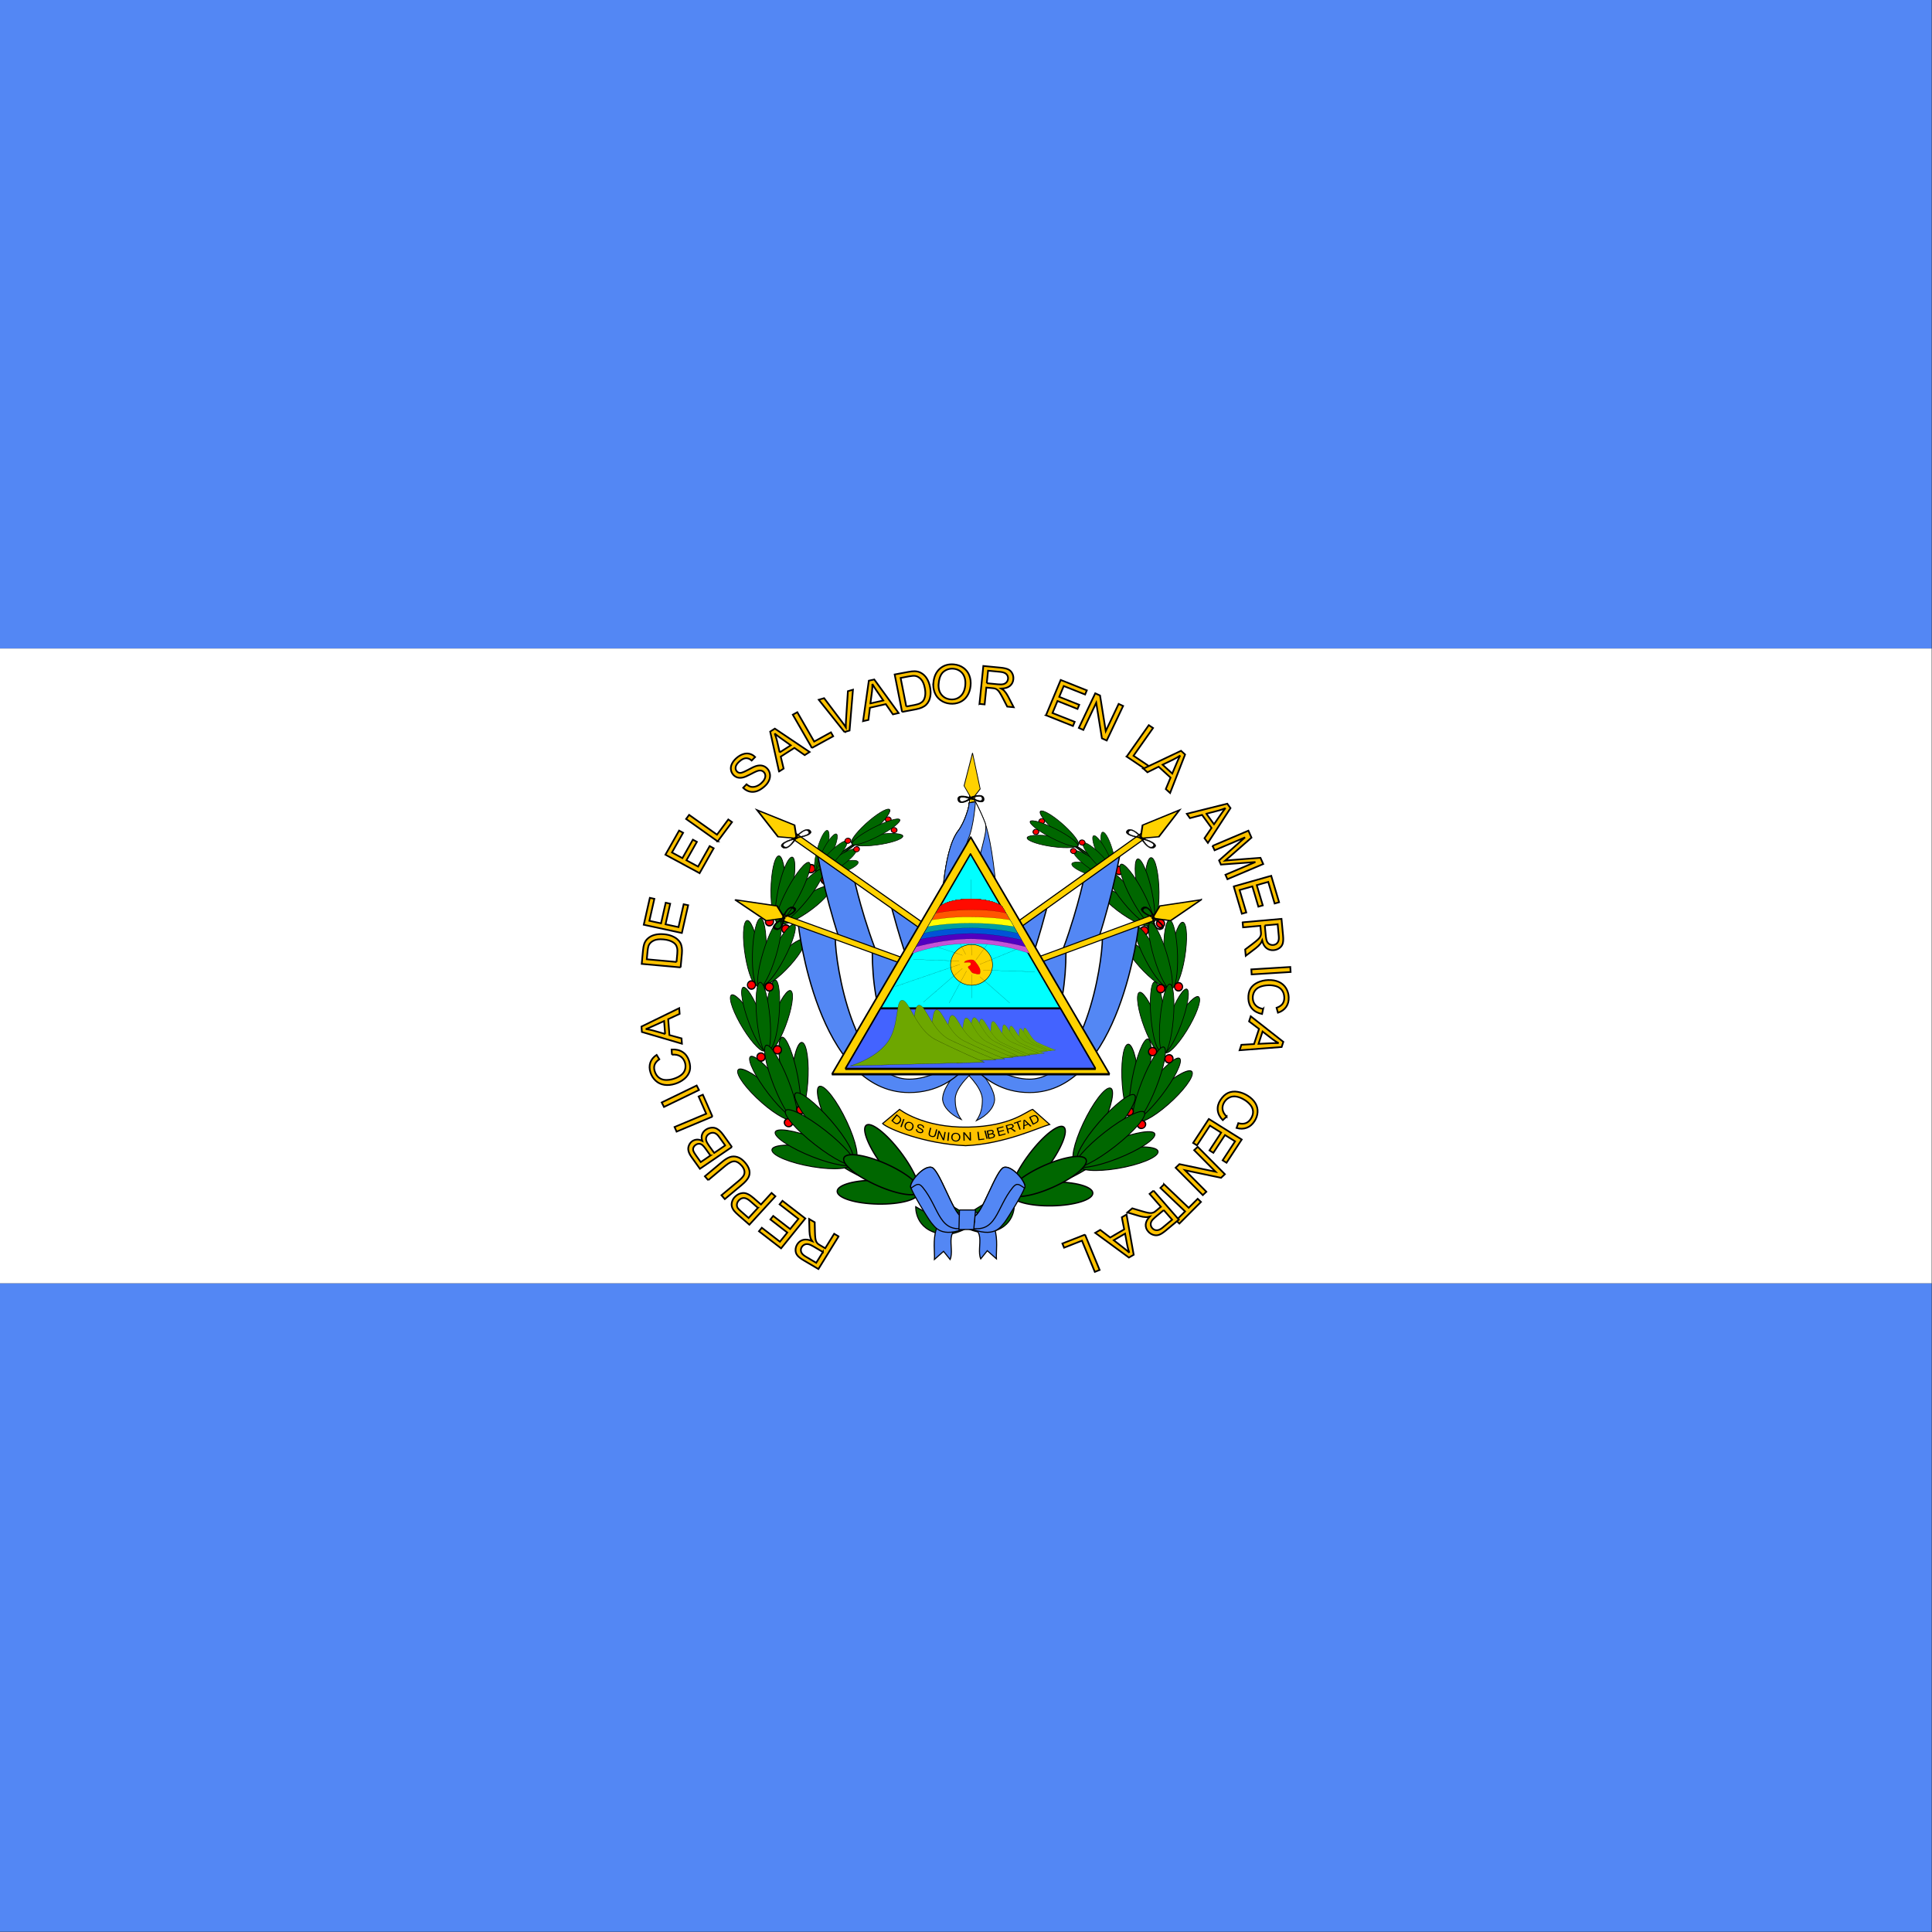 <svg xmlns="http://www.w3.org/2000/svg" viewBox="0 0 512 512" xmlns:xlink="http://www.w3.org/1999/xlink"><rect x="0" y="0" width="512" height="512" fill="#333333" stroke="none"/><defs><path id="1" d="m283.46-389.76l-17.717 70.866 17.717 25.04 17.716-25.04-17.716-70.866z"/><path id="2" d="m368.98-419.45s-40.709-27.717-40.709.866c0 28.582 39.843.866 40.709-.866zm-7.795-.181s-28.583-19.342-28.583.604c0 19.945 27.975.604 28.583-.604z"/><path id="3" d="m334.69 674.38s28.31-4.996 46.624-19.982c18.316-14.986 18.317-39.964 26.642-39.964 8.326 0 9.991 28.31 29.973 38.3 19.981 9.991 51.62 23.312 51.62 23.312l-154.86-1.665z"/><path id="4" d="m490.58 234.24c0 .846-.823 1.531-1.837 1.531s-1.837-.685-1.837-1.531c0-.846.823-1.531 1.837-1.531s1.837.685 1.837 1.531z"/><path id="5" d="m320.26 487.2c0 59.825-11.597 108.32-25.903 108.32s-25.903-48.5-25.903-108.32c0-59.825 11.597-108.32 25.903-108.32s25.903 48.5 25.903 108.32z"/><path id="6" d="m314.71 506.2c0 45.06-10.06 81.59-22.479 81.59s-22.479-36.53-22.479-81.59c0-45.06 10.06-81.59 22.479-81.59s22.479 36.53 22.479 81.59z"/><clipPath id="0"><path d="m164.71 0h496.06v496.06h-496.06z"/></clipPath></defs><g clip-path="url(#0)" transform="matrix(1.032 0 0 1.032-170 0)"><g fill-rule="evenodd" stroke-width="1.25"><g fill="#5387f4"><path d="M 0,329.53 H825.59 V496.07 H0 z"/><path d="m0 0h825.59v166.54h-825.59z"/></g><path fill="#fff" d="M 0,166.54 H825.59 V329.53 H0 z"/></g><g><g stroke="#000"><g fill-rule="evenodd"><g transform="matrix(.749 0 0 .742 105.14 72.61)"><g transform="matrix(-1 0 0 1 825.1 9.187)"><g fill="#f00" stroke-width=".529"><path d="m490.58 234.24c0 .846-.823 1.531-1.837 1.531s-1.837-.685-1.837-1.531c0-.846.823-1.531 1.837-1.531s1.837.685 1.837 1.531z" transform="matrix(.634-.401.497.785 41.19 205.69)"/><use transform="matrix(.634-.401.497.785 36.37 209.51)" xlink:href="#4"/></g><g fill="#006700" stroke-width="2.553"><path d="m259.03 105.71s400.32 70.64 414.45 395.62c14.13 324.97-188.39 367.36-259.03 419.16-70.64 51.807-113.03 113.03-146 113.03-32.968 0-80.06-14.13-80.06-14.13s9.42 51.81 75.36 47.1c65.936-4.71 127.16-113.03 164.84-131.87s277.88-98.9 259.04-428.58c-14.13-353.23-423.88-390.91-428.59-400.33z" transform="matrix(.138.033-.034.148 406.46 152.89)"/><use transform="matrix(.067-.005.017.067 435.79 156.41)" xlink:href="#5"/><use transform="matrix(.061-.023.031.064 429.11 164.08)" xlink:href="#5"/><use transform="matrix(.006-.071.063.019 425.66 205.09)" xlink:href="#5"/><use transform="matrix(.029-.06.057.04 421.8 189.48)" xlink:href="#5"/><use transform="matrix(.045-.047.049.052 423.4 178.25)" xlink:href="#5"/></g><g fill="#f00" stroke-width=".529"><use transform="matrix(.713-.233.288.883 65.801 118.99)" xlink:href="#4"/><use transform="matrix(.713-.233.288.883 60.19 121.51)" xlink:href="#4"/></g><g fill="#006700" stroke-width="2.553"><use transform="matrix(.095.023.001.104 450.31 143)" xlink:href="#5"/><use transform="matrix(.092-.005.022.106 438.59 150.9)" xlink:href="#5"/><use transform="matrix(.032-.099.081.056 420.64 208.04)" xlink:href="#5"/><use transform="matrix(.06-.073.067.083 420.3 183.9)" xlink:href="#5"/><use transform="matrix(.077-.047.051.097 426.13 168.55)" xlink:href="#5"/><use transform="matrix(.089.042-.017.103 469.8 160.18)" xlink:href="#5"/><use transform="matrix(.091.013.003.109 456.96 165.67)" xlink:href="#5"/><use transform="matrix(.048-.092.069.071 429.42 218.55)" xlink:href="#5"/><use transform="matrix(.071-.06.05.095 433.31 194.64)" xlink:href="#5"/><use transform="matrix(.083-.031.032.106 441.69 180.63)" xlink:href="#5"/><use transform="matrix(.065.077-.054.088 496.25 181.43)" xlink:href="#5"/><use transform="matrix(.077.051-.038.102 482.57 181.05)" xlink:href="#5"/><use transform="matrix(.078-.064.036.096 437.71 218.35)" xlink:href="#5"/><use transform="matrix(.087-.025.01.11 450.24 197.83)" xlink:href="#5"/><use transform="matrix(.087.007-.01.112 463.11 188.42)" xlink:href="#5"/><use transform="matrix(.047.109-.087.077 511.72 202.12)" xlink:href="#5"/></g><g fill="#f00" stroke-width=".529"><use transform="matrix(.293-.425.555.302 167.81 313.54)" xlink:href="#4"/><use transform="matrix(.293-.425.555.302 165.8 317.22)" xlink:href="#4"/></g><g fill="#006700" stroke-width="2.553"><use transform="matrix(.068.085-.075.098 496.78 196.6)" xlink:href="#5"/><use transform="matrix(.107-.042.009.119 435.5 221.04)" xlink:href="#5"/><use transform="matrix(.104.005-.024.125 455.84 203.07)" xlink:href="#5"/><use transform="matrix(.094.04-.047.12 473 197.47)" xlink:href="#5"/><use transform="matrix(-.013.131-.125.021 532.08 244.55)" xlink:href="#5"/></g><g fill="#f00" stroke-width=".529"><use transform="matrix(.452.598-.741.56 427.87-141.94)" xlink:href="#4"/><use transform="matrix(.452.598-.741.56 423.66-146.42)" xlink:href="#4"/></g><g fill="#006700" stroke-width="2.553"><use transform="matrix(.021.122-.124.049 520.59 230.39)" xlink:href="#5"/><use transform="matrix(.125.024-.055.118 448.5 217.11)" xlink:href="#5"/><use transform="matrix(.098.067-.089.104 477.65 212.14)" xlink:href="#5"/><use transform="matrix(.069.094-.109.086 497.18 217.05)" xlink:href="#5"/><g transform="matrix(.063.169-.159.071 507.09 211.42)"><use transform="matrix(.929.371-.371.929 252.11-52.33)" xlink:href="#6"/><use transform="matrix(.874-.486.486.874-234.07 229)" xlink:href="#6"/><use transform="translate(9.991 14.986)" xlink:href="#6"/></g><g transform="matrix(.039-.065.1.052 381.33 173.41)"><use transform="matrix(.929.371-.371.929 252.11-52.33)" xlink:href="#6"/><use transform="matrix(.874-.486.486.874-234.07 229)" xlink:href="#6"/><use transform="translate(9.991 14.986)" xlink:href="#6"/></g></g><g fill="#f00" stroke-width=".529"><use transform="matrix(.75 0 0 .929 121.35 16.238)" xlink:href="#4"/><use transform="matrix(.75 0 0 .929 115.23 16.888)" xlink:href="#4"/><use transform="matrix(.649.376-.465.804 276.35-113.32)" xlink:href="#4"/><use transform="matrix(.649.376-.465.804 270.73-115.82)" xlink:href="#4"/><use transform="matrix(.403-.322.444.449 153.89 236.13)" xlink:href="#4"/><use transform="matrix(.403-.322.444.449 150.91 239.07)" xlink:href="#4"/></g></g><g transform="translate(-4.287 9.799)"><g fill="#f00" stroke-width=".529"><use transform="matrix(.634-.401.497.785 41.19 205.69)" xlink:href="#4"/><use transform="matrix(.634-.401.497.785 36.37 209.51)" xlink:href="#4"/></g><g fill="#006700" stroke-width="2.553"><path d="m259.03 105.71s400.32 70.64 414.45 395.62c14.13 324.97-188.39 367.36-259.03 419.16-70.64 51.807-113.03 113.03-146 113.03-32.968 0-80.06-14.13-80.06-14.13s9.42 51.81 75.36 47.1c65.936-4.71 127.16-113.03 164.84-131.87s277.88-98.9 259.04-428.58c-14.13-353.23-423.88-390.91-428.59-400.33z" transform="matrix(.138.033-.034.148 406.46 152.89)"/><use transform="matrix(.067-.005.017.067 435.79 156.41)" xlink:href="#5"/><use transform="matrix(.061-.023.031.064 429.11 164.08)" xlink:href="#5"/><use transform="matrix(.006-.071.063.019 425.66 205.09)" xlink:href="#5"/><use transform="matrix(.029-.06.057.04 421.8 189.48)" xlink:href="#5"/><use transform="matrix(.045-.047.049.052 423.4 178.25)" xlink:href="#5"/></g><g fill="#f00" stroke-width=".529"><use transform="matrix(.713-.233.288.883 65.801 118.99)" xlink:href="#4"/><use transform="matrix(.713-.233.288.883 60.19 121.51)" xlink:href="#4"/></g><g fill="#006700" stroke-width="2.553"><use transform="matrix(.095.023.001.104 450.31 143)" xlink:href="#5"/><use transform="matrix(.092-.005.022.106 438.59 150.9)" xlink:href="#5"/><use transform="matrix(.032-.099.081.056 420.64 208.04)" xlink:href="#5"/><use transform="matrix(.06-.073.067.083 420.3 183.9)" xlink:href="#5"/><use transform="matrix(.077-.047.051.097 426.13 168.55)" xlink:href="#5"/><use transform="matrix(.089.042-.017.103 469.8 160.18)" xlink:href="#5"/><use transform="matrix(.091.013.003.109 456.96 165.67)" xlink:href="#5"/><use transform="matrix(.048-.092.069.071 429.42 218.55)" xlink:href="#5"/><use transform="matrix(.071-.06.05.095 433.31 194.64)" xlink:href="#5"/><use transform="matrix(.083-.031.032.106 441.69 180.63)" xlink:href="#5"/><use transform="matrix(.065.077-.054.088 496.25 181.43)" xlink:href="#5"/><use transform="matrix(.077.051-.038.102 482.57 181.05)" xlink:href="#5"/><use transform="matrix(.078-.064.036.096 437.71 218.35)" xlink:href="#5"/><use transform="matrix(.087-.025.01.11 450.24 197.83)" xlink:href="#5"/><use transform="matrix(.087.007-.01.112 463.11 188.42)" xlink:href="#5"/><use transform="matrix(.047.109-.087.077 511.72 202.12)" xlink:href="#5"/></g><g fill="#f00" stroke-width=".529"><use transform="matrix(.293-.425.555.302 167.81 313.54)" xlink:href="#4"/><use transform="matrix(.293-.425.555.302 165.8 317.22)" xlink:href="#4"/></g><g fill="#006700" stroke-width="2.553"><use transform="matrix(.068.085-.075.098 496.78 196.6)" xlink:href="#5"/><use transform="matrix(.107-.042.009.119 435.5 221.04)" xlink:href="#5"/><use transform="matrix(.104.005-.024.125 455.84 203.07)" xlink:href="#5"/><use transform="matrix(.094.04-.047.12 473 197.47)" xlink:href="#5"/><use transform="matrix(-.013.131-.125.021 532.08 244.55)" xlink:href="#5"/></g><g fill="#f00" stroke-width=".529"><use transform="matrix(.452.598-.741.56 427.87-141.94)" xlink:href="#4"/><use transform="matrix(.452.598-.741.56 423.66-146.42)" xlink:href="#4"/></g><g fill="#006700" stroke-width="2.553"><use transform="matrix(.021.122-.124.049 520.59 230.39)" xlink:href="#5"/><use transform="matrix(.125.024-.055.118 448.5 217.11)" xlink:href="#5"/><use transform="matrix(.098.067-.089.104 477.65 212.14)" xlink:href="#5"/><use transform="matrix(.069.094-.109.086 497.18 217.05)" xlink:href="#5"/><g transform="matrix(.063.169-.159.071 507.09 211.42)"><use transform="matrix(.929.371-.371.929 252.11-52.33)" xlink:href="#6"/><use transform="matrix(.874-.486.486.874-234.07 229)" xlink:href="#6"/><use transform="translate(9.991 14.986)" xlink:href="#6"/></g><g transform="matrix(.039-.065.1.052 381.33 173.41)"><use transform="matrix(.929.371-.371.929 252.11-52.33)" xlink:href="#6"/><use transform="matrix(.874-.486.486.874-234.07 229)" xlink:href="#6"/><use transform="translate(9.991 14.986)" xlink:href="#6"/></g></g><g fill="#f00" stroke-width=".529"><use transform="matrix(.75 0 0 .929 121.35 16.238)" xlink:href="#4"/><use transform="matrix(.75 0 0 .929 115.23 16.888)" xlink:href="#4"/><use transform="matrix(.649.376-.465.804 276.35-113.32)" xlink:href="#4"/><use transform="matrix(.649.376-.465.804 270.73-115.82)" xlink:href="#4"/><use transform="matrix(.403-.322.444.449 153.89 236.13)" xlink:href="#4"/><use transform="matrix(.403-.322.444.449 150.91 239.07)" xlink:href="#4"/></g></g><g fill="#5387f4" stroke-width=".375" transform="translate(-3.062 1.837)"><path d="m411.36 319.5l.037 5.258c10.21-.517 5.263 6.977 7.03 11.223l2.255-2.827 3.122 2.803c-.25-4.908 2.748-17.395-12.443-16.457z" transform="translate(.433)" id="8"/><use transform="matrix(-1 0 0 1 827.23.217)" xlink:href="#8"/><g transform="matrix(.897.443-.443.897 184.34-149.98)"><path d="m427.88 303.13c.325 1.901-.449 11.372-.865 13.641-.537 1.923-.447 6.708-10.395 7.147-4.776.211-3.898-4.548-3.681-4.548.216 0 1.949 1.733 3.898 0 1.948-1.732-.444-17.53 1.515-19.488 2.156-2.155 9.985 1.496 9.528 3.248z" id="H"/><path d="m427.88 303.13c-2.057-.264-3.159-.732-3.68 1.516-2.053 9.07 2.368 17.1-7.58 19.272-4.665 1.041-3.898-4.548-3.681-4.548.216 0 1.949 1.733 3.898 0 1.948-1.732-.444-17.53 1.515-19.488 2.156-2.155 9.985 1.496 9.528 3.248z" id="I"/></g><g transform="matrix(-.897.443.443.897 644.51-149.98)"><use xlink:href="#H"/><use xlink:href="#I"/></g><path d="m411.57 319.06l-.18 6.774 5.08-.037.613-6.737h-5.513z"/></g></g><path fill="#5387f4" stroke-width=".375" d="m409.69 276.93s-14.322 12.06-14.322 20.725c.306 3.457 3.169 6.981 8.407 9.52-2.418-3.586-2.747-6.52-2.747-9.931.306-5.86 8.461-12.931 8.461-12.931l.201-7.383z" transform="matrix(-.557 0 0 .561 640.36 115.47)" id="7"/><g transform="matrix(.749 0 0 .742 145.3 269.28)"><g fill="#ffd200"><path stroke-width=".28" d="m172.65-427.57h49.929v2.055h-49.929z" transform="matrix(.001-1.077-.893-.137-21.895 93.38)"/><use stroke-width="1.698" transform="matrix(-.156-.03-.002.168 402.81-28.331)" xlink:href="#1"/></g><g stroke-width="2.684"><path d="m368.98-419.45s-40.709-27.717-40.709.866c0 28.582 39.843.866 40.709-.866zm-7.795-.181s-28.583-19.342-28.583.604c0 19.945 27.975.604 28.583-.604z" transform="matrix(-.121-.01.004.087 404.67-46.703)"/><use transform="matrix(.118-.014-.016-.087 308.96-117.95)" xlink:href="#2"/></g><g stroke-width=".279" transform="matrix(.9 0 0 1.077-21.895 93.38)"><path fill="#5387f4" d="m422.29-165.7l2.45-.306s1.766 2.602 3.675 6.737c1.679 4.331 3.368 11.33 4.899 27.25-4.593-.307-21.436 1.531-21.436 1.531s.236-19.17 6.125-26.03c2.757-2.906 4.593-8.575 4.287-9.188z"/><path fill="#fff" d="m422.29-165.7l2.45-.306s1.766 2.602 3.675 6.737c1.679 4.331-4.9 11.636-3.369 27.561-4.593-.307-13.168 1.225-13.168 1.225s.236-19.17 6.125-26.03c2.757-2.906 4.593-8.575 4.287-9.188z"/><path fill="#5387f4" d="m422.29-165.7l2.45-.306s-.613 7.962-2.756 11.943c-2.144 3.981-3.369 22.967-3.063 22.967.307 0-7.04.613-7.04.613s.236-19.17 6.125-26.03c2.757-2.906 4.593-8.575 4.287-9.188z"/></g></g><use transform="matrix(-1.029 0 0 .973 839.1 7.477)" xlink:href="#7"/><g transform="matrix(-.268 0 0 .195 512.17 346.21)"><g stroke-width="1.25"><path fill="#5387f4" d="m407.48-248.03l106.3-106.3s-27.516 220.02-88.58 265.75c0 0-53.15 24.12-53.15-.135l35.433-159.31z" transform="translate(0-301.18)" id="9"/><path fill="#fff" d="m407.48-248.03l70.866-70.867s-35.433 230.31-106.3 230.31v-.135l35.433-159.31z" transform="translate(0-301.18)" id="A"/><path fill="#5387f4" d="m407.48-248.03s35.433-35.434 35.433-35.434-35.433 194.88-70.866 194.88v-.135l35.433-159.31z" transform="translate(0-301.18)" id="B"/></g><g fill="#ffd200"><path stroke-width="1.3" d="m678.85-116.49h177.17v7.323h-177.17z" transform="matrix(.719-.695.695.719 0 0)" id="C"/><use stroke-width="2.753" transform="matrix(.447.432-.395.389 290.37-679.58)" xlink:href="#1"/></g><g stroke-width="1.25"><use transform="matrix(.387.264-.166.244 323.5-666.19)" xlink:href="#2"/><use transform="matrix(-.337-.325.204-.213 742.75-641.88)" xlink:href="#2"/><path fill="#5387f4" d="m407.48-248.03l106.3-53.15s-17.717 221.39-106.3 221.39c-53.15 0-70.866-70.866-70.866-70.866l70.866-97.38z" transform="translate(17.717-256.83)" id="D"/><path fill="#fff" d="m407.48-248.03l70.866-35.434c0 35.434-17.716 185.96-70.866 185.96-35.433 0-70.866-53.15-70.866-53.15l70.866-97.38z" transform="translate(17.717-256.83)" id="E"/><path fill="#5387f4" d="m407.48-248.03l35.433-17.717c0 79.66-17.716 150.53-53.15 150.53-17.717 0-53.15-35.433-53.15-35.433l70.866-97.38z" transform="translate(17.717-256.83)" id="F"/></g><g fill="#ffd200"><path stroke-width="1.3" d="m569.18-267.74h177.17v7.323h-177.17z" transform="matrix(.895-.446.446.895 0 0)" id="G"/><use stroke-width="2.753" transform="matrix(.297.547-.494.252 315.38-647.39)" xlink:href="#1"/></g><g stroke-width="1.25"><use transform="matrix(.29.368-.232.183 342.96-624.68)" xlink:href="#2"/><use transform="matrix(-.224-.411.259-.141 735.56-475.59)" xlink:href="#2"/></g></g><g transform="matrix(.264 0 0 .195 316.86 346.21)"><g stroke-width="1.25"><use xlink:href="#9"/><use xlink:href="#A"/><use xlink:href="#B"/></g><g fill="#ffd200"><use xlink:href="#C"/><use stroke-width="2.753" transform="matrix(.447.432-.395.389 290.37-679.58)" xlink:href="#1"/></g><g stroke-width="1.25"><use transform="matrix(.387.264-.166.244 323.5-666.19)" xlink:href="#2"/><use transform="matrix(-.337-.325.204-.213 742.75-641.88)" xlink:href="#2"/><use xlink:href="#D"/><use xlink:href="#E"/><use xlink:href="#F"/></g><g fill="#ffd200"><use xlink:href="#G"/><use stroke-width="2.753" transform="matrix(.297.547-.494.252 315.38-647.39)" xlink:href="#1"/></g><g stroke-width="1.25"><use transform="matrix(.29.368-.232.183 342.96-624.68)" xlink:href="#2"/><use transform="matrix(-.224-.411.259-.141 735.56-475.59)" xlink:href="#2"/></g></g></g><g stroke-linejoin="bevel" stroke-width=".168" transform="matrix(.749 0 0 .742 105.14 70.34)"><g fill-rule="evenodd"><path fill="#ffd200" d="m496.06 627.16l17.717-17.716 17.716 17.716h-35.433z" transform="matrix(2.687 0 0 4.631-968.14-2627.4)"/><path fill="#0ff" d="m496.06 627.16l17.717-17.716 17.716 17.716h-35.433z" transform="matrix(2.421 0 0 4.197-831.57-2357.1)"/><path fill="#ffd200" d="m419.84 239.14c0 3.89-3.222 7.04-7.196 7.04-3.974 0-7.196-3.153-7.196-7.04 0-3.89 3.222-7.04 7.196-7.04 3.974 0 7.196 3.153 7.196 7.04z"/></g><g fill="none" transform="matrix(.242 0 0 .242 300.66 101.1)"><path d="m462.73,556.66-1.18-108.32"/><path d="m468.62 563.73l38.855-54.16"/><path d="m474.51 569.61l62.4-25.9"/><path d="m479.22 577.86l73 2.355"/><path d="m474.51 587.28l42.39 37.677"/><path d="m462.73 583.74v34.15"/><path d="m449.78 575.5l-55.34 48.27"/><path d="m455.67,579.03-24.726,45.92"/><path d="m446.25,569.61-91.84,31.791"/><path d="m445.07,564.9-64.76-2.355"/><path d="m393.26 537.82l56.52 18.839"/><path d="m420.34 489.55l34.15 65.936"/></g><g fill-rule="evenodd"><g transform="matrix(.242 0 0 .242 300.97 178.59)"><path fill="#c453d7" d="m460.63 219.69c-35.433 0-61.25 6.505-83.04 14.15l5.54-9.579 5.53-9.595 5.54-9.596 5.54-9.578 5.53-9.595 5.54-9.579 6.13-9.769c8.26-7.257 25.98-10.652 43.69-10.652 17.72 0 35.44 3.586 44.3 10.826l5.54 9.595 5.53 9.579 5.54 9.595 5.54 9.578 5.53 9.596 5.54 9.595 5.53 9.579c-22.972-7.64-47.613-14.15-83.05-14.15z" transform="translate(0-.004)"/><path fill="#5000c1" d="m460.63 212.93c-35.548-.05-75.28 10.597-77.5 11.329l5.53-9.595 5.54-9.596 5.54-9.578 5.53-9.595 5.54-9.579 6.13-9.769c8.26-7.257 25.98-10.652 43.69-10.652 17.72 0 35.44 3.586 44.3 10.826l5.54 9.595 5.53 9.579 5.54 9.595 5.54 9.578 5.53 9.596 5.54 9.595s-42.08-11.329-77.52-11.329z" transform="translate(.013)"/><path fill="#0053d7" d="m460.63 205.27c-26.25-.109-68.69 7.141-71.68 8.504l5.246-8.713 5.54-9.578 5.53-9.595 5.54-9.579 6.13-9.769c8.26-7.257 25.98-10.652 43.69-10.652 17.72 0 35.44 3.586 44.3 10.826l5.54 9.595 5.53 9.579 5.54 9.595 5.54 9.578 5.53 9.596s-36.543-9.387-71.976-9.387z" transform="translate(0-.007)"/><path fill="#009f9f" d="m460.63 197.32c-34.802-.07-63.717 6.631-66.43 7.739l5.54-9.578 5.53-9.595 5.54-9.579 6.13-9.769c8.26-7.257 25.98-10.652 43.69-10.652 17.72 0 35.44 3.586 44.3 10.826l5.54 9.595 5.53 9.579 5.54 9.595 5.54 9.578s-31.01-7.739-66.45-7.739z" transform="translate(-.015-.008)"/><path fill="#ff0" d="m460.63 190.56c-35.605-.123-57.963 4.465-60.894 4.931l5.53-9.595 5.54-9.579 6.13-9.769c8.26-7.257 25.98-10.652 43.69-10.652 17.72 0 35.44 3.586 44.3 10.826l5.54 9.595 5.53 9.579 5.54 9.595s-25.473-4.931-60.906-4.931z" transform="translate(0-.013)"/><path fill="#f50" d="m460.34 181.72c-31.01-.671-53.786 4.25-55.07 4.167l5.54-9.579 6.13-9.769c8.26-7.257 25.98-10.652 43.69-10.652 17.72 0 35.44 3.586 44.3 10.826l5.54 9.595 5.53 9.579s-20.227-4.167-55.66-4.167z" transform="translate(-.015-.013)"/><path fill="#ff0b00" d="m461.51 171.42c-31.13.257-47.25 4.34-50.707 4.891l6.13-9.769c8.26-7.257 25.98-10.652 43.69-10.652 17.72 0 35.44 3.586 44.3 10.826l5.54 9.595s-13.52-4.891-48.953-4.891z" transform="translate(-.029.003)"/></g><path fill="#4363ff" d="m496.06 627.16l4.983-4.983h25.467l4.983 4.983h-35.433z" transform="matrix(2.421 0 0 4.197-831.57-2357.1)"/><path fill="#f00" d="m438.01 565.49c.409 0 .727-1.87 1.766-3.532 2.222-1.61 4.568-2.871 7.653-3.533 1.665-.832 5.08-.588 7.653-.588 3.611.324 3.837 1.865 5.888 4.121.902 1.837 3.038 4.389 4.121 7.06 1.172 1.42 2.107 3.626 2.943 5.299.855 1.804 1.765 4.526 2.944 7.06.605 2.824 1.177 5.03 1.177 8.242 0 3.352-.554 4.78-1.177 7.07-1.794.598-5.29.888-7.06 0-1.9-1.7-5.162-.617-6.475-2.355-3.386-.474-4.208-4.459-5.888-6.475-1.175-1.729-1.156-3.03-2.355-4.71-1.857-1.327-2.108-2.945-2.943-5.299.736-2.517 2.01-3.068 4.121-4.121 1.127-1.644 1.766-2.304 1.766-5.298-.424-3.334-1.625-2.982-4.71-3.533-3.814 0-5.77.393-9.419.589z" transform="matrix(.163 0 0 .127 338.7 166.52)"/><g fill="#6da700" transform="matrix(1.051-.042.209 1.163-78.05-20.528)"><use transform="matrix(.1-.007.009.122 386.68 185.55)" xlink:href="#3"/><use transform="matrix(.1-.007.009.122 385.23 185.65)" xlink:href="#3"/><use transform="matrix(.118-.009.01.135 374.39 177.66)" xlink:href="#3"/><use transform="matrix(.131-.01.012.158 365.68 163.46)" xlink:href="#3"/><use transform="matrix(.148-.011.013.175 354.72 152.32)" xlink:href="#3"/><use transform="matrix(.157-.012.014.198 346.83 137.79)" xlink:href="#3"/><use transform="matrix(.178 0 0 .193 344.65 135.43)" xlink:href="#3"/><use transform="matrix(.178 0 0 .193 342.05 135.43)" xlink:href="#3"/><use transform="matrix(.212 0 0 .214 323.77 121.6)" xlink:href="#3"/><use transform="matrix(.234 0 0 .249 310.11 98.28)" xlink:href="#3"/><use transform="matrix(.265 0 0 .277 292.04 79.5)" xlink:href="#3"/><use transform="matrix(.282 0 0 .313 279.88 55.74)" xlink:href="#3"/></g></g></g></g><g transform="matrix(.749 0 0 .742 110.88-99.99)"><path fill="#ffc200" stroke="#000" fill-rule="evenodd" stroke-width=".375" d="m380.34 293.64l5.819-4.9s7.961 6.431 23.579 6.125c14.709-.283 19.906-5.513 22.05-6.126l5.818 5.206c-3.369.919-15.311 6.737-28.785 7.35-14.09-.612-26.642-5.817-28.48-7.655z" transform="translate(-5.846 229.96)"/><g stroke-width="1.25"><path d="m425.45 510.86v-3.401h-1.476v-.454h3.55v.454h-1.481v3.401h-.593" transform="matrix(.691-.245.255.713-2.83 265.75)"/><path d="m415.64 510.86v-3.855h3.238v.454h-2.645v1.181h2.477v.452h-2.477v1.313h2.749v.455h-3.342" transform="matrix(.709-.188.196.732 19.511 232.16)"/><path d="m409.81 510.86v-3.855h.593v3.855h-.593" transform="matrix(.709-.188.196.732 19.435 232.01)"/><path d="m406.21 510.86v-3.855h.593v3.4h2.206v.455h-2.799" transform="matrix(.728-.089.094.752 63.59 181.37)"/><path d="m399.97 510.86v-3.855h.608l2.352 3.03v-3.03h.568v3.855h-.608l-2.352-3.03v3.03h-.568" transform="matrix(.733-.019.022.757 97.81 150.42)"/><path d="m393.47 510.86v-3.855h.592v3.855h-.592" transform="matrix(.729.077-.078.754 149.67 114.07)"/><path d="m388.85 510.86v-3.855h.608l2.352 3.03v-3.03h.568v3.855h-.608l-2.352-3.03v3.03h-.568" transform="matrix(.72.137-.14.745 184.6 95.08)"/><path d="m387.28 507.01h.592v2.227c0 .387-.051.695-.152.923-.103.228-.287.413-.554.557-.264.142-.613.213-1.044.213-.419 0-.763-.062-1.029-.187-.267-.124-.458-.304-.572-.539-.114-.236-.171-.559-.171-.967v-2.227h.593v2.224c0 .335.035.582.107.742.073.158.197.279.373.365s.392.129.647.129c.436 0 .746-.085.932-.255.185-.17.278-.497.278-.981v-2.224" transform="matrix(.709.186-.191.733 215.09 81.89)"/><path d="m378.22 509.63l.559-.042c.026.193.087.351.183.476.098.122.248.223.452.3.203.075.433.113.687.113.226 0 .426-.029.599-.087s.302-.137.385-.237c.085-.102.128-.212.128-.331 0-.121-.04-.226-.122-.316-.082-.091-.216-.167-.403-.228-.12-.041-.386-.103-.797-.187-.412-.086-.7-.167-.865-.242-.214-.096-.374-.216-.479-.358-.105-.144-.156-.304-.156-.481 0-.194.064-.376.192-.544.128-.17.315-.299.562-.387.247-.087.52-.131.822-.131.332 0 .624.046.877.139.254.091.449.226.586.405s.21.381.22.608l-.568.036c-.031-.243-.135-.427-.312-.552-.175-.124-.435-.187-.779-.187-.358 0-.62.057-.785.171-.163.112-.244.248-.244.408 0 .138.058.252.174.342.114.089.412.181.892.276.482.093.813.174.993.244.26.104.453.235.577.395.124.158.187.34.187.547 0 .205-.069.399-.205.581-.137.18-.333.322-.59.423-.254.1-.542.15-.861.15-.406 0-.746-.051-1.02-.152-.274-.102-.488-.254-.645-.458-.155-.205-.236-.436-.244-.694" transform="matrix(.707.205-.194.729 217.43 76.46)"/><path d="m371.92 510.86v-3.855h.593v3.855h-.593" transform="matrix(.686.265-.257.71 256.75 63.44)"/><path d="m367.3 510.86v-3.855h1.542c.349 0 .615.018.798.055.257.05.476.142.656.276.237.172.413.392.529.66.118.266.177.571.177.915 0 .293-.039.552-.119.778-.079.226-.181.414-.305.563-.125.147-.261.264-.41.35-.146.084-.325.148-.534.192-.208.044-.447.066-.718.066h-1.616m.593-.455h.956c.295 0 .526-.024.693-.071.169-.048.303-.114.404-.201.14-.12.249-.282.326-.486.08-.205.119-.453.119-.744 0-.403-.077-.713-.232-.928-.152-.217-.339-.363-.559-.437-.159-.052-.414-.079-.766-.079h-.941v2.946" transform="matrix(.562.475-.474.587 413.2 48.27)"/><path d="m373.38 508.99c0-.64.2-1.14.598-1.502.4-.362.915-.544 1.546-.544.414 0 .786.085 1.118.255s.585.408.758.713c.175.303.263.648.263 1.033 0 .391-.092.741-.276 1.049-.183.309-.442.543-.778.703-.336.157-.699.236-1.088.236-.421 0-.798-.087-1.13-.263-.332-.175-.584-.415-.755-.717-.171-.304-.256-.625-.256-.963m.611.008c0 .464.144.831.434 1.099.291.267.655.399 1.093.399.446 0 .813-.134 1.1-.404.289-.27.434-.653.434-1.149 0-.314-.062-.588-.187-.821-.122-.235-.302-.416-.541-.544-.236-.13-.502-.195-.797-.195-.419 0-.781.125-1.084.374-.301.247-.452.661-.452 1.241" transform="matrix(.686.265-.257.71 256.75 63.67)"/><path d="m394.93 508.99c0-.64.199-1.14.598-1.502.4-.362.915-.544 1.546-.544.413 0 .786.085 1.118.255s.585.408.758.713c.175.303.262.648.262 1.033 0 .391-.091.741-.275 1.049-.183.309-.442.543-.779.703-.336.157-.698.236-1.087.236-.422 0-.798-.087-1.13-.263-.332-.175-.584-.415-.755-.717-.171-.304-.256-.625-.256-.963m.611.008c0 .464.144.831.434 1.099.29.267.655.399 1.093.399.446 0 .813-.134 1.1-.404.289-.27.434-.653.434-1.149 0-.314-.063-.588-.187-.821-.122-.235-.302-.416-.541-.544-.236-.13-.502-.195-.797-.195-.419 0-.781.125-1.084.374-.302.247-.452.661-.452 1.241" transform="matrix(.729.077-.078.754 149.82 114)"/><path d="m432.31 510.86v-3.855h1.542c.349 0 .615.018.798.055.256.05.475.142.656.276.237.172.413.392.529.66.118.266.177.571.177.915 0 .293-.04.552-.119.778s-.182.414-.306.563c-.124.147-.26.264-.409.35-.146.084-.325.148-.534.192-.208.044-.448.066-.718.066h-1.616m.593-.455h.956c.295 0 .526-.024.693-.071.169-.048.303-.114.403-.201.141-.12.25-.282.327-.486.079-.205.119-.453.119-.744 0-.403-.077-.713-.232-.928-.153-.217-.339-.363-.559-.437-.159-.052-.415-.079-.767-.079h-.94v2.946" transform="matrix(.66-.319.331.681-28.43 314.05)"/><path d="m419.8 510.86v-3.855h1.985c.4 0 .703.035.911.105.208.068.373.19.498.365.124.175.186.369.186.581 0 .274-.103.504-.308.692-.206.188-.524.307-.953.357.156.065.275.13.357.192.173.137.337.308.492.513l.779 1.05h-.746l-.593-.802c-.173-.232-.315-.409-.427-.532s-.213-.208-.302-.257c-.088-.05-.178-.084-.269-.103-.067-.012-.177-.018-.33-.018h-.688v1.712h-.592m.592-2.154h1.275c.27 0 .482-.024.635-.071.152-.049.269-.127.348-.232.08-.106.119-.222.119-.347 0-.182-.078-.332-.232-.449-.153-.118-.395-.177-.727-.177h-1.418v1.276" transform="matrix(.709-.188.196.732 19.664 232.01)"/><path d="m427.64 510.86l1.72-3.855h.638l1.833 3.855h-.675l-.522-1.168h-1.873l-.491 1.168h-.63m1.292-1.584h1.518l-.467-1.067c-.143-.324-.248-.591-.318-.8-.057.248-.137.493-.241.737l-.492 1.13" transform="matrix(.679-.275.286.702-13.761 284.59)"/><path d="m411.43 510.86v-3.855h1.68c.342 0 .616.039.822.118.208.077.369.197.486.36.117.161.177.331.177.508 0 .164-.052.32-.156.465s-.261.263-.471.352c.271.069.479.185.624.35.146.165.22.359.22.584 0 .181-.045.349-.135.505-.087.154-.196.273-.327.357-.13.085-.294.148-.492.192-.195.043-.435.064-.72.064h-1.708m.593-2.236h.968c.262 0 .451-.015.565-.044.15-.039.264-.103.339-.192.077-.09.116-.202.116-.337 0-.128-.036-.24-.107-.336-.071-.099-.173-.165-.305-.2-.132-.037-.36-.056-.681-.056h-.895v1.165m0 1.781h1.115c.191 0 .326-.007.403-.019.136-.021.25-.056.342-.105.091-.049.167-.12.226-.213.059-.095.089-.203.089-.326 0-.144-.043-.268-.129-.374-.085-.107-.205-.181-.357-.223-.151-.044-.369-.066-.654-.066h-1.035v1.326" transform="matrix(.717-.152.159.741 34.549 212.93)"/></g></g><g fill="#ffc200" stroke="#000" stroke-width=".375" transform="matrix(1.167 0 0 1.14-70.15-680.7)"><path d="m658.63 787.09v-8.59h1.136v7.577h4.231v1.013h-5.367z" transform="matrix(-.928.374-.374-.928 1345.6 1359.3)"/><path d="m636.87 787.09v-7.576h-2.83v-1.014h6.809v1.014h-2.842v7.576h-1.137z" transform="matrix(-.698.716-.716-.698 1465.5 957.27)"/><path d="m626 787.09v-8.59h1.166l4.512 6.745v-6.745h1.089v8.59h-1.166l-4.511-6.75v6.75h-1.09z" transform="matrix(-.718.696-.696-.718 1462.1 984.87)"/><g transform="matrix(-.539.843-.843-.539 1463.9 752.4)"><path d="m618.03 787.09v-8.59h6.211v1.014h-5.074v2.631h4.752v1.01h-4.752v2.924h5.273v1.013h-6.41z"/><path d="m615.47 784.08l1.136.287c-.238.933-.668 1.646-1.289 2.138-.617.489-1.373.733-2.267.733-.926 0-1.68-.188-2.262-.563-.578-.379-1.02-.926-1.324-1.64-.301-.715-.451-1.483-.451-2.303 0-.895.169-1.674.509-2.338.344-.668.83-1.174 1.459-1.518.633-.347 1.328-.521 2.086-.521.86 0 1.582.219 2.168.656.586.438.994 1.053 1.225 1.846l-1.119.264c-.2-.625-.489-1.081-.868-1.366-.378-.285-.855-.427-1.429-.427-.66 0-1.213.158-1.658.474-.442.317-.752.742-.932 1.278-.18.531-.27 1.08-.27 1.646 0 .731.106 1.369.317 1.916.215.543.547.949.996 1.219.449.269.935.404 1.459.404.637 0 1.176-.183 1.617-.551.441-.367.74-.912.897-1.634z"/></g><path d="m595.47 784.08l1.136.287c-.238.933-.668 1.646-1.289 2.138-.617.489-1.373.733-2.267.733-.926 0-1.68-.188-2.262-.563-.578-.379-1.02-.926-1.324-1.64-.301-.715-.451-1.483-.451-2.303 0-.895.17-1.674.509-2.338.344-.668.83-1.174 1.459-1.518.633-.347 1.329-.521 2.086-.521.86 0 1.582.219 2.168.656.586.438.994 1.053 1.225 1.846l-1.119.264c-.199-.625-.489-1.081-.867-1.366-.379-.285-.856-.427-1.43-.427-.66 0-1.213.158-1.658.474-.442.317-.752.742-.932 1.278-.18.531-.269 1.08-.269 1.646 0 .731.105 1.369.316 1.916.215.543.547.949.996 1.219.449.269.936.404 1.459.404.637 0 1.176-.183 1.617-.551.442-.367.74-.912.897-1.634z" transform="matrix(.041.999-.999.041 1238.1 197.35)"/><path d="m586.2 787.09v-8.59h1.137v8.59h-1.137z" transform="matrix(.063.998-.998.063 1225.2 180.85)"/><path d="m569.36 787.09v-8.59h6.211v1.014h-5.074v2.631h4.752v1.01h-4.752v2.924h5.273v1.013h-6.41z" transform="matrix(.279.96-.96.279 1069.5 30.595)"/><path d="m559.31 787.09v-8.59h1.711l2.033 6.082c.187.567.324.991.41 1.272.098-.313.25-.772.457-1.377l2.057-5.977h1.529v8.59h-1.096v-7.189l-2.496 7.189h-1.025l-2.485-7.312v7.312h-1.095z" transform="matrix(.398.917-.917.398 967.25-38.512)"/><path d="m533.28 787.09v-8.59h1.137v7.577h4.23v1.013h-5.367z" transform="matrix(.824.567-.567.824 456.04-183.4)"/><path d="m521.31 787.09v-8.59h1.166l4.512 6.745v-6.745h1.09v8.59h-1.166l-4.512-6.75v6.75h-1.09z" transform="matrix(.907.42-.42.907 296.41-171.77)"/><path d="m513.34 787.09v-8.59h6.211v1.014h-5.075v2.631h4.752v1.01h-4.752v2.924h5.274v1.013h-6.41z" transform="matrix(.926.377-.377.926 252.81-164.15)"/><path d="m469.77 787.09l-3.328-8.59h1.231l2.232 6.241c.18.5.33.968.451 1.406.133-.469.288-.938.463-1.406l2.321-6.241h1.16l-3.363 8.59h-1.167z" transform="matrix(.958-.288.288.958-289.63 143.26)"/><path d="m460.59 787.09v-8.59h1.136v7.577h4.231v1.013h-5.367z" transform="matrix(.872-.49.49.872-407.38 304.93)"/><path d="m444.24 784.33l1.072-.094c.051.429.168.783.352 1.06.187.274.476.496.867.668.391.168.83.252 1.318.252.434 0 .817-.064 1.149-.193s.578-.305.738-.527c.164-.227.246-.473.246-.739 0-.269-.078-.504-.234-.703-.156-.203-.414-.373-.774-.51-.23-.089-.74-.228-1.529-.416-.789-.191-1.342-.371-1.658-.539-.41-.215-.717-.48-.92-.797-.199-.32-.299-.677-.299-1.072 0-.433.123-.838.369-1.213.246-.379.606-.666 1.078-.861.473-.195.998-.293 1.577-.293.636 0 1.197.103 1.681.31.489.204.864.504 1.125.903.262.398.403.849.422 1.353l-1.09.082c-.058-.543-.258-.953-.597-1.23-.336-.277-.834-.416-1.495-.416-.687 0-1.189.127-1.505.381-.313.25-.469.552-.469.908 0 .309.111.562.334.762.219.199.789.404 1.711.615.926.207 1.56.389 1.904.545.5.23.869.523 1.108.879.238.351.357.758.357 1.218 0 .458-.131.889-.393 1.295-.261.403-.638.717-1.13.944-.489.222-1.04.334-1.653.334-.777 0-1.43-.114-1.957-.34-.523-.227-.935-.566-1.236-1.02-.297-.457-.453-.972-.469-1.546z" transform="matrix(.746-.666.666.746-488.97 485.31)"/><path d="m434.58 787.09v-8.59h1.137v7.577h4.23v1.013h-5.367z" transform="matrix(.588-.809.809.588-533.1 675.4)"/><path d="m426.64 787.09v-8.59h6.211v1.014h-5.074v2.631h4.752v1.01h-4.752v2.924h5.274v1.013h-6.411z" transform="matrix(.484-.875.875.484-539.99 786.15)"/><path d="m415.31 787.09v-8.59h6.211v1.014h-5.075v2.631h4.752v1.01h-4.752v2.924h5.274v1.013h-6.41z" transform="matrix(.216-.976.976.216-506.6 1042.6)"/><path d="m392.74 784.08l1.137.287c-.238.933-.668 1.646-1.289 2.138-.617.489-1.373.733-2.268.733-.926 0-1.679-.188-2.261-.563-.579-.379-1.02-.926-1.325-1.64-.3-.715-.451-1.483-.451-2.303 0-.895.17-1.674.51-2.338.344-.668.83-1.174 1.459-1.518.633-.347 1.328-.521 2.086-.521.859 0 1.582.219 2.168.656.586.438.994 1.053 1.224 1.846l-1.119.264c-.199-.625-.488-1.081-.867-1.366s-.855-.427-1.43-.427c-.66 0-1.213.158-1.658.474-.441.317-.752.742-.931 1.278-.18.531-.27 1.08-.27 1.646 0 .731.105 1.369.316 1.916.215.543.547.949.996 1.219.45.269.936.404 1.459.404.637 0 1.176-.183 1.618-.551.441-.367.74-.912.896-1.634z" transform="matrix(-.306-.952.952-.306-277.14 1448.5)"/><path d="m383.47 787.09v-8.59h1.136v8.59h-1.136z" transform="matrix(-.444-.896.896-.444-179.9 1535.7)"/><path d="m376.56 787.09v-8.59h1.136v7.577h4.231v1.013h-5.367z" transform="matrix(-.394-.919.919-.394-216.93 1504.8)"/><path d="m365.57 778.5h1.137v4.963c0 .864-.098 1.549-.293 2.057s-.549.922-1.061 1.242c-.507.317-1.175.475-2 .475-.805 0-1.463-.139-1.975-.416-.512-.278-.877-.678-1.096-1.201-.219-.528-.328-1.247-.328-2.157v-4.963h1.137v4.957c0 .747.068 1.297.205 1.653.141.351.379.623.715.814.34.192.754.287 1.242.287.836 0 1.432-.189 1.787-.568s.533-1.107.533-2.186v-4.957z" transform="matrix(-.65-.76.76-.65 3.068 1646.8)"/><path d="m343.95 787.09v-8.59h6.211v1.014h-5.074v2.631h4.752v1.01h-4.752v2.924h5.273v1.013h-6.41z" transform="matrix(-.784-.62.62-.784 160.13 1701.9)"/><path d="m649.73 787.09l3.299-8.59h1.225l3.515 8.59h-1.295l-1-2.601h-3.592l-.944 2.601h-1.207zm2.479-3.527h2.912l-.897-2.379c-.273-.723-.476-1.316-.609-1.781-.109.551-.264 1.097-.463 1.64l-.943 2.52z" transform="matrix(-.858.513-.513-.858 1410.4 1212.7)"/><path d="m642.03 787.09v-8.59h3.809c.765 0 1.348.079 1.746.235.398.152.717.424.955.814.238.391.357.823.357 1.295 0 .61-.197 1.123-.591 1.541-.395.418-1 .684-1.828.797.3.145.529.287.685.428.332.304.647.685.943 1.142l1.495 2.338h-1.43l-1.137-1.787c-.332-.515-.605-.91-.82-1.183-.215-.274-.408-.465-.58-.575-.168-.109-.34-.185-.516-.228-.129-.028-.34-.041-.633-.041h-1.318v3.814h-1.137zm1.137-4.799h2.443c.52 0 .926-.052 1.219-.158.293-.109.516-.281.668-.515.152-.239.229-.496.229-.774 0-.406-.149-.74-.446-1-.293-.261-.758-.392-1.394-.392h-2.719v2.841z" transform="matrix(-.761.649-.649-.761 1454.5 1047.6)"/><path d="m597.06 787.09l3.299-8.59h1.225l3.515 8.59h-1.294l-1-2.601h-3.592l-.944 2.601h-1.207zm2.479-3.527h2.912l-.896-2.379c-.274-.723-.477-1.316-.61-1.781-.109.551-.263 1.097-.463 1.64l-.943 2.52z" transform="matrix(-.305.952-.952-.305 1407.9 497.69)"/><path d="m577.36 787.09v-8.59h3.809c.766 0 1.348.079 1.746.235.398.152.717.424.955.814.238.391.358.823.358 1.295 0 .61-.198 1.123-.592 1.541-.395.418-1 .684-1.828.797.3.145.529.287.685.428.332.304.647.685.944 1.142l1.494 2.338h-1.43l-1.137-1.787c-.332-.515-.605-.91-.82-1.183-.215-.274-.408-.465-.58-.575-.168-.109-.34-.185-.516-.228-.129-.028-.34-.041-.633-.041h-1.318v3.814h-1.137zm1.137-4.799h2.443c.52 0 .926-.052 1.219-.158.293-.109.516-.281.668-.515.152-.239.229-.496.229-.774 0-.406-.149-.74-.446-1-.293-.261-.757-.392-1.394-.392h-2.719v2.841z" transform="matrix(.091.996-.996.091 1206.1 158.19)"/><path d="m550.39 787.09l3.299-8.59h1.225l3.516 8.59h-1.295l-1-2.601h-3.592l-.943 2.601h-1.208zm2.479-3.527h2.912l-.896-2.379c-.274-.723-.477-1.316-.61-1.781-.109.551-.263 1.097-.463 1.64l-.943 2.52z" transform="matrix(.578.816-.816.578 786.55-123.64)"/><path d="m539.06 787.09l3.298-8.59h1.225l3.516 8.59h-1.295l-1-2.601h-3.592l-.943 2.601h-1.207zm2.478-3.527h2.912l-.896-2.379c-.274-.723-.477-1.316-.61-1.781-.109.551-.263 1.097-.463 1.64l-.943 2.52z" transform="matrix(.73.683-.683.73 596.94-172.51)"/><path d="m501.34 787.09v-8.59h3.808c.766 0 1.348.079 1.746.235.399.152.717.424.956.814.238.391.357.823.357 1.295 0 .61-.197 1.123-.592 1.541-.394.418-1 .684-1.828.797.301.145.529.287.686.428.332.304.646.685.943 1.142l1.494 2.338h-1.43l-1.136-1.787c-.332-.515-.606-.91-.821-1.183-.214-.274-.408-.465-.58-.575-.168-.109-.34-.185-.515-.228-.129-.028-.34-.041-.633-.041h-1.318v3.814h-1.137zm1.137-4.799h2.443c.519 0 .926-.052 1.219-.158.293-.109.515-.281.668-.515.152-.239.228-.496.228-.774 0-.406-.148-.74-.445-1-.293-.261-.758-.392-1.395-.392h-2.718v2.841z" transform="matrix(.995.099-.099.995-4.117-77.12)"/><path d="m491.64 782.91c0-1.426.382-2.541 1.148-3.346.766-.809 1.754-1.213 2.965-1.213.793 0 1.508.19 2.144.568.637.379 1.121.909 1.453 1.588.336.676.504 1.444.504 2.303 0 .871-.175 1.65-.527 2.338-.352.687-.85 1.209-1.494 1.564-.645.352-1.34.528-2.086.528-.809 0-1.531-.196-2.168-.586-.637-.391-1.119-.924-1.447-1.6s-.492-1.39-.492-2.144zm1.171.017c0 1.035.278 1.852.832 2.449.559.594 1.258.891 2.098.891.856 0 1.559-.301 2.109-.902.555-.602.833-1.455.833-2.561 0-.699-.12-1.308-.358-1.828-.234-.523-.58-.928-1.037-1.213-.453-.289-.963-.433-1.529-.433-.805 0-1.498.277-2.08.832-.579.55-.868 1.472-.868 2.765z" transform="matrix(.995.099-.099.995-5.02-76.77)"/><path d="m483.32 787.09v-8.59h2.959c.668 0 1.178.041 1.53.123.492.114.912.319 1.259.616.453.383.791.873 1.014 1.47.227.594.34 1.274.34 2.039 0 .653-.076 1.231-.229 1.735-.152.504-.347.922-.586 1.254-.238.328-.5.588-.785.779-.281.188-.623.33-1.025.428-.399.097-.858.146-1.377.146h-3.1zm1.137-1.013h1.834c.566 0 1.01-.053 1.33-.159.324-.105.582-.254.773-.445.27-.269.479-.631.627-1.084.153-.457.229-1.01.229-1.658 0-.899-.149-1.588-.445-2.068-.293-.485-.651-.809-1.073-.973-.304-.117-.795-.176-1.47-.176h-1.805v6.563z" transform="matrix(.982-.19.19.982-224.4 76.38)"/><path d="m474.37 787.09l3.299-8.59h1.224l3.516 8.59h-1.295l-1-2.601h-3.592l-.943 2.601h-1.207zm2.478-3.527h2.913l-.897-2.379c-.273-.723-.476-1.316-.609-1.781-.11.551-.264 1.097-.463 1.64l-.944 2.52z" transform="matrix(.974-.226.226.974-248.74 100.13)"/><path d="m451.69 787.09l3.299-8.59h1.225l3.515 8.59h-1.295l-1-2.601h-3.592l-.944 2.601h-1.207zm2.479-3.527h2.912l-.897-2.379c-.273-.723-.476-1.316-.609-1.781-.109.551-.264 1.097-.463 1.64l-.943 2.52z" transform="matrix(.837-.548.548.837-436.7 359.63)"/><path d="m406.62 787.09v-8.59h2.959c.668 0 1.178.041 1.529.123.493.114.913.319 1.26.616.453.383.791.873 1.014 1.47.226.594.34 1.274.34 2.039 0 .653-.076 1.231-.229 1.735-.152.504-.347.922-.586 1.254-.238.328-.5.588-.785.779-.281.188-.623.33-1.025.428-.399.097-.858.146-1.377.146h-3.1zm1.137-1.013h1.834c.566 0 1.01-.053 1.33-.159.324-.105.582-.254.773-.445.27-.269.479-.631.627-1.084.153-.457.229-1.01.229-1.658 0-.899-.149-1.588-.445-2.068-.293-.485-.651-.809-1.073-.973-.304-.117-.795-.176-1.47-.176h-1.805v6.563z" transform="matrix(.092-.996.996.092-470.32 1147.6)"/><path d="m394.34 787.09l3.299-8.59h1.224l3.516 8.59h-1.295l-1-2.601h-3.592l-.943 2.601h-1.207zm2.478-3.527h2.913l-.897-2.379c-.273-.723-.477-1.316-.609-1.781-.11.551-.264 1.097-.463 1.64l-.944 2.52z" transform="matrix(-.075-.997.997-.075-403.83 1284.4)"/><path d="m368.55 787.09v-8.59h3.222c.657 0 1.182.088 1.576.264.399.172.709.44.932.803.227.359.34.736.34 1.131 0 .367-.1.713-.299 1.037s-.5.586-.902.785c.519.152.918.412 1.195.779.281.367.422.801.422 1.301 0 .402-.086.777-.258 1.125-.168.344-.377.609-.627.797-.25.187-.564.33-.943.428-.375.093-.836.14-1.383.14h-3.275zm1.136-4.98h1.858c.504 0 .865-.033 1.084-.1.289-.086.506-.228.65-.428.149-.199.223-.449.223-.75 0-.285-.069-.535-.205-.75-.137-.218-.332-.367-.586-.445-.254-.082-.69-.123-1.307-.123h-1.717v2.596zm0 3.967h2.139c.367 0 .625-.014.773-.041.262-.047.481-.125.657-.235.176-.109.32-.267.433-.474.114-.211.17-.454.17-.727 0-.32-.082-.598-.246-.832-.164-.238-.392-.404-.685-.498-.289-.098-.707-.147-1.254-.147h-1.987v2.954z" transform="matrix(-.572-.82.82-.572-72.28 1607.9)"/><path d="m351.93 787.09v-8.59h3.24c.57 0 1.01.028 1.306.082.422.071.776.206 1.061.405.285.195.514.47.686.826.175.355.263.746.263 1.172 0 .73-.232 1.349-.697 1.857-.465.504-1.305.756-2.52.756h-2.203v3.492h-1.136zm1.136-4.506h2.221c.734 0 1.256-.136 1.564-.41.309-.273.463-.658.463-1.154 0-.359-.091-.666-.275-.92-.18-.258-.418-.428-.715-.51-.191-.051-.545-.076-1.06-.076h-2.198v3.07z" transform="matrix(-.745-.667.667-.745 109.09 1687.7)"/><path d="m335.28 787.09v-8.59h3.809c.765 0 1.348.079 1.746.235.398.152.717.424.955.814.238.391.357.823.357 1.295 0 .61-.197 1.123-.591 1.541-.395.418-1 .684-1.828.797.3.145.529.287.685.428.332.304.647.685.943 1.142l1.495 2.338h-1.43l-1.137-1.787c-.332-.515-.605-.91-.82-1.183-.215-.274-.408-.465-.58-.575-.168-.109-.34-.185-.516-.228-.129-.028-.34-.041-.633-.041h-1.318v3.814h-1.137zm1.137-4.799h2.443c.52 0 .926-.052 1.219-.158.293-.109.516-.281.668-.515.152-.239.229-.496.229-.774 0-.406-.149-.74-.446-1-.293-.261-.758-.392-1.394-.392h-2.719v2.841z" transform="matrix(-.856-.517.517-.856 265.87 1722.7)"/></g></g></g></svg>
